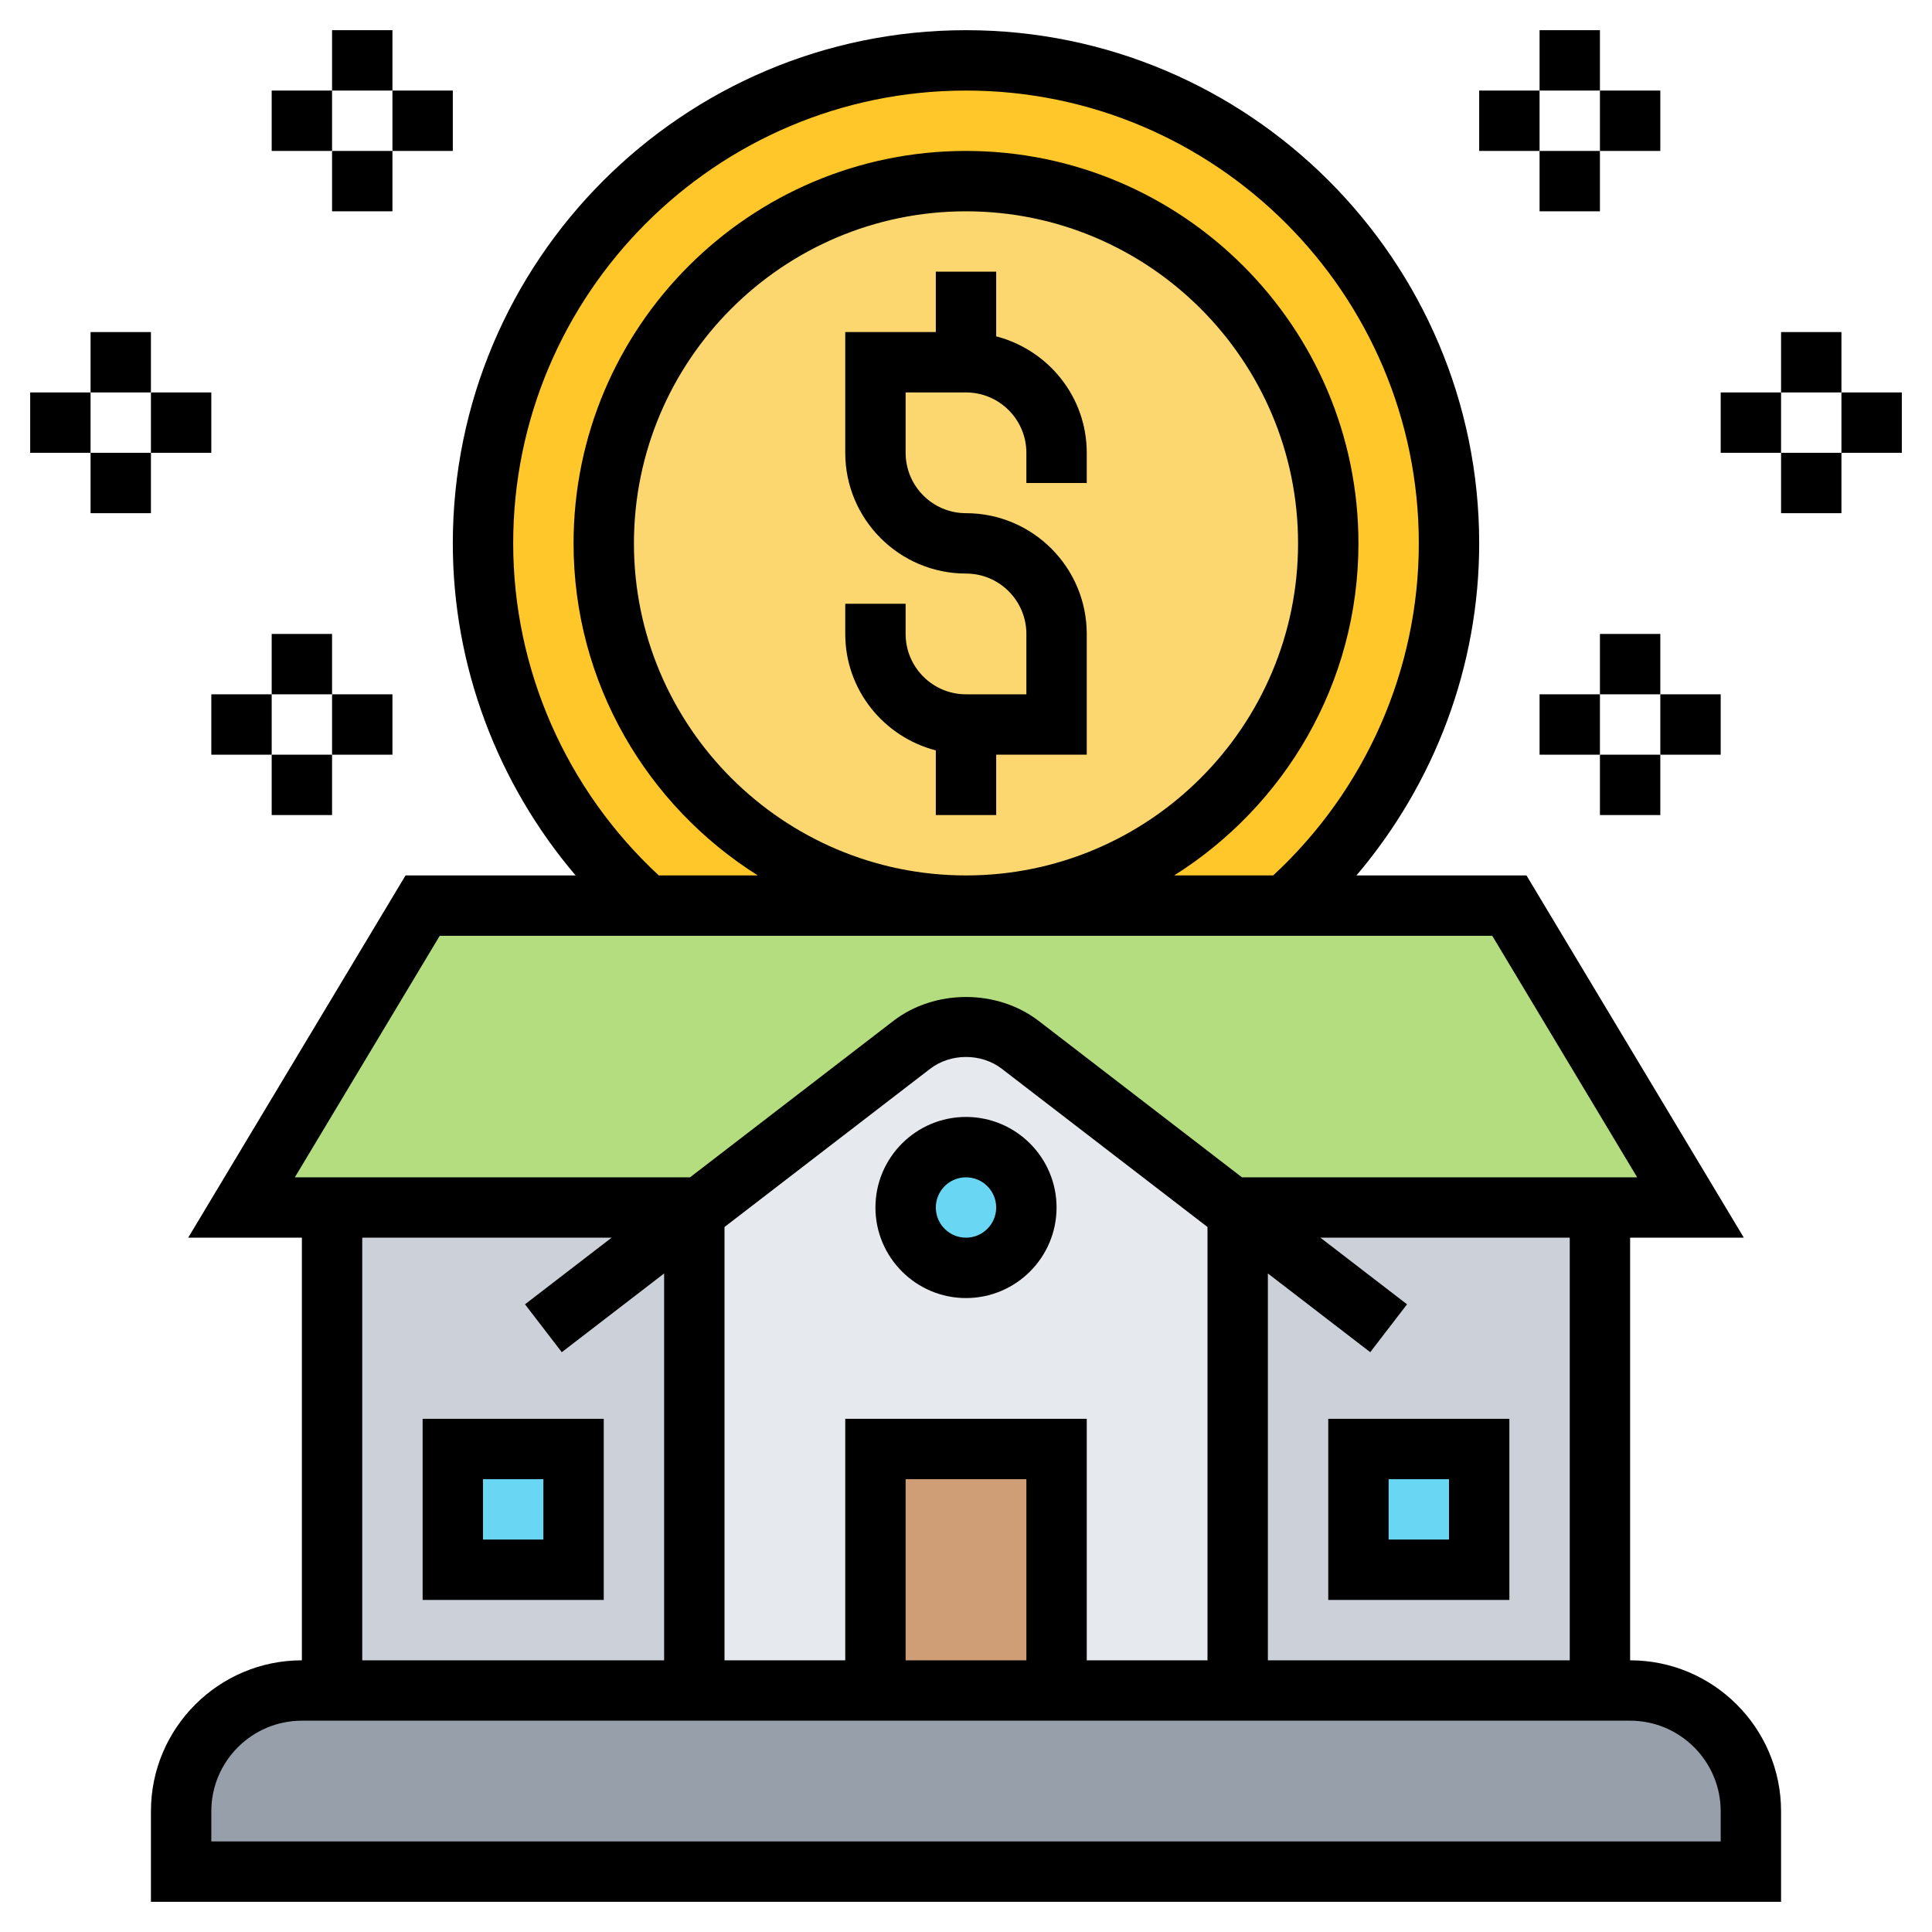 <svg id="Layer_5" enable-background="new 0 0 64 64" height="512" viewBox="0 0 64 64" width="512" xmlns="http://www.w3.org/2000/svg"><g><g><g><path d="m54 56c2.21 0 4 1.79 4 4v2h-52v-2c0-2.21 1.79-4 4-4h1 12 6 6 6 12z" fill="#969faa"/></g><g><path d="m23 40.15v15.85h-12v-16h12.2z" fill="#ccd1d9"/></g><g><path d="m40.8 40h12.2v16h-12v-15.85z" fill="#ccd1d9"/></g><g><path d="m40.8 40-7.01-5.39c-.51-.4-1.14-.61-1.79-.61s-1.28.21-1.79.61l-7.01 5.39-.2.15v15.85h18v-15.85z" fill="#e6e9ed"/></g><g><path d="m29 48h6v8h-6z" fill="#cf9e76"/></g><g><path d="m15 48h4v4h-4z" fill="#69d6f4"/></g><g><path d="m45 48h4v4h-4z" fill="#69d6f4"/></g><g><circle cx="32" cy="40" fill="#69d6f4" r="2"/></g><g><path d="m50 30 6 10h-3-12.2l-7.01-5.39c-.51-.4-1.14-.61-1.79-.61s-1.28.21-1.79.61l-7.01 5.39h-12.2-3l6-10h7.42 10.58 10.58z" fill="#b4dd7f"/></g><g><path d="m32 2c-8.84 0-16 7.16-16 16 0 4.78 2.1 9.07 5.42 12h21.16c3.32-2.93 5.42-7.22 5.42-12 0-8.84-7.16-16-16-16z" fill="#ffc729"/></g><g><circle cx="32" cy="18" fill="#fcd770" r="12"/></g></g><g><path d="m33 11.142v-2.142h-2v2h-3v4c0 2.206 1.794 4 4 4 1.103 0 2 .897 2 2v2h-2c-1.103 0-2-.897-2-2v-1h-2v1c0 1.859 1.279 3.411 3 3.858v2.142h2v-2h3v-4c0-2.206-1.794-4-4-4-1.103 0-2-.897-2-2v-2h2c1.103 0 2 .897 2 2v1h2v-1c0-1.859-1.279-3.411-3-3.858z"/><path d="m54 55v-14h3.767l-7.2-12h-5.633c2.595-3.055 4.066-6.942 4.066-11 0-9.374-7.626-17-17-17s-17 7.626-17 17c0 4.057 1.471 7.945 4.068 11h-5.634l-7.2 12h3.766v14c-2.757 0-5 2.243-5 5v3h54v-3c0-2.757-2.243-5-5-5zm-2 0h-10v-12.815l3.391 2.608 1.219-1.586-2.87-2.207h8.26zm-18 0h-4v-6h4zm-6-8v8h-4v-14.354l6.815-5.243c.678-.52 1.692-.519 2.368-.001l6.817 5.244v14.354h-4v-8zm-11-29c0-8.271 6.729-15 15-15s15 6.729 15 15c0 4.182-1.761 8.165-4.825 11h-3.279c3.659-2.303 6.104-6.367 6.104-11 0-7.168-5.832-13-13-13s-13 5.832-13 13c0 4.633 2.445 8.697 6.104 11h-3.28c-3.063-2.836-4.824-6.818-4.824-11zm15 11c-6.065 0-11-4.935-11-11s4.935-11 11-11 11 4.935 11 11-4.935 11-11 11zm-17.434 2h34.867l4.8 8h-13.092l-6.739-5.185c-1.373-1.051-3.429-1.052-4.804.001l-6.739 5.184h-13.092zm-2.566 10h8.26l-2.869 2.207 1.219 1.586 3.39-2.608v12.815h-10zm45 20h-50v-1c0-1.654 1.346-3 3-3h44c1.654 0 3 1.346 3 3z"/><path d="m32 37c-1.654 0-3 1.346-3 3s1.346 3 3 3 3-1.346 3-3-1.346-3-3-3zm0 4c-.552 0-1-.448-1-1s.448-1 1-1 1 .448 1 1-.448 1-1 1z"/><path d="m44 53h6v-6h-6zm2-4h2v2h-2z"/><path d="m14 47v6h6v-6zm4 4h-2v-2h2z"/><path d="m51 1h2v2h-2z"/><path d="m51 5h2v2h-2z"/><path d="m53 3h2v2h-2z"/><path d="m49 3h2v2h-2z"/><path d="m59 11h2v2h-2z"/><path d="m59 15h2v2h-2z"/><path d="m61 13h2v2h-2z"/><path d="m57 13h2v2h-2z"/><path d="m53 21h2v2h-2z"/><path d="m53 25h2v2h-2z"/><path d="m55 23h2v2h-2z"/><path d="m51 23h2v2h-2z"/><path d="m11 1h2v2h-2z"/><path d="m11 5h2v2h-2z"/><path d="m9 3h2v2h-2z"/><path d="m13 3h2v2h-2z"/><path d="m3 11h2v2h-2z"/><path d="m3 15h2v2h-2z"/><path d="m1 13h2v2h-2z"/><path d="m5 13h2v2h-2z"/><path d="m9 21h2v2h-2z"/><path d="m9 25h2v2h-2z"/><path d="m7 23h2v2h-2z"/><path d="m11 23h2v2h-2z"/></g></g></svg>